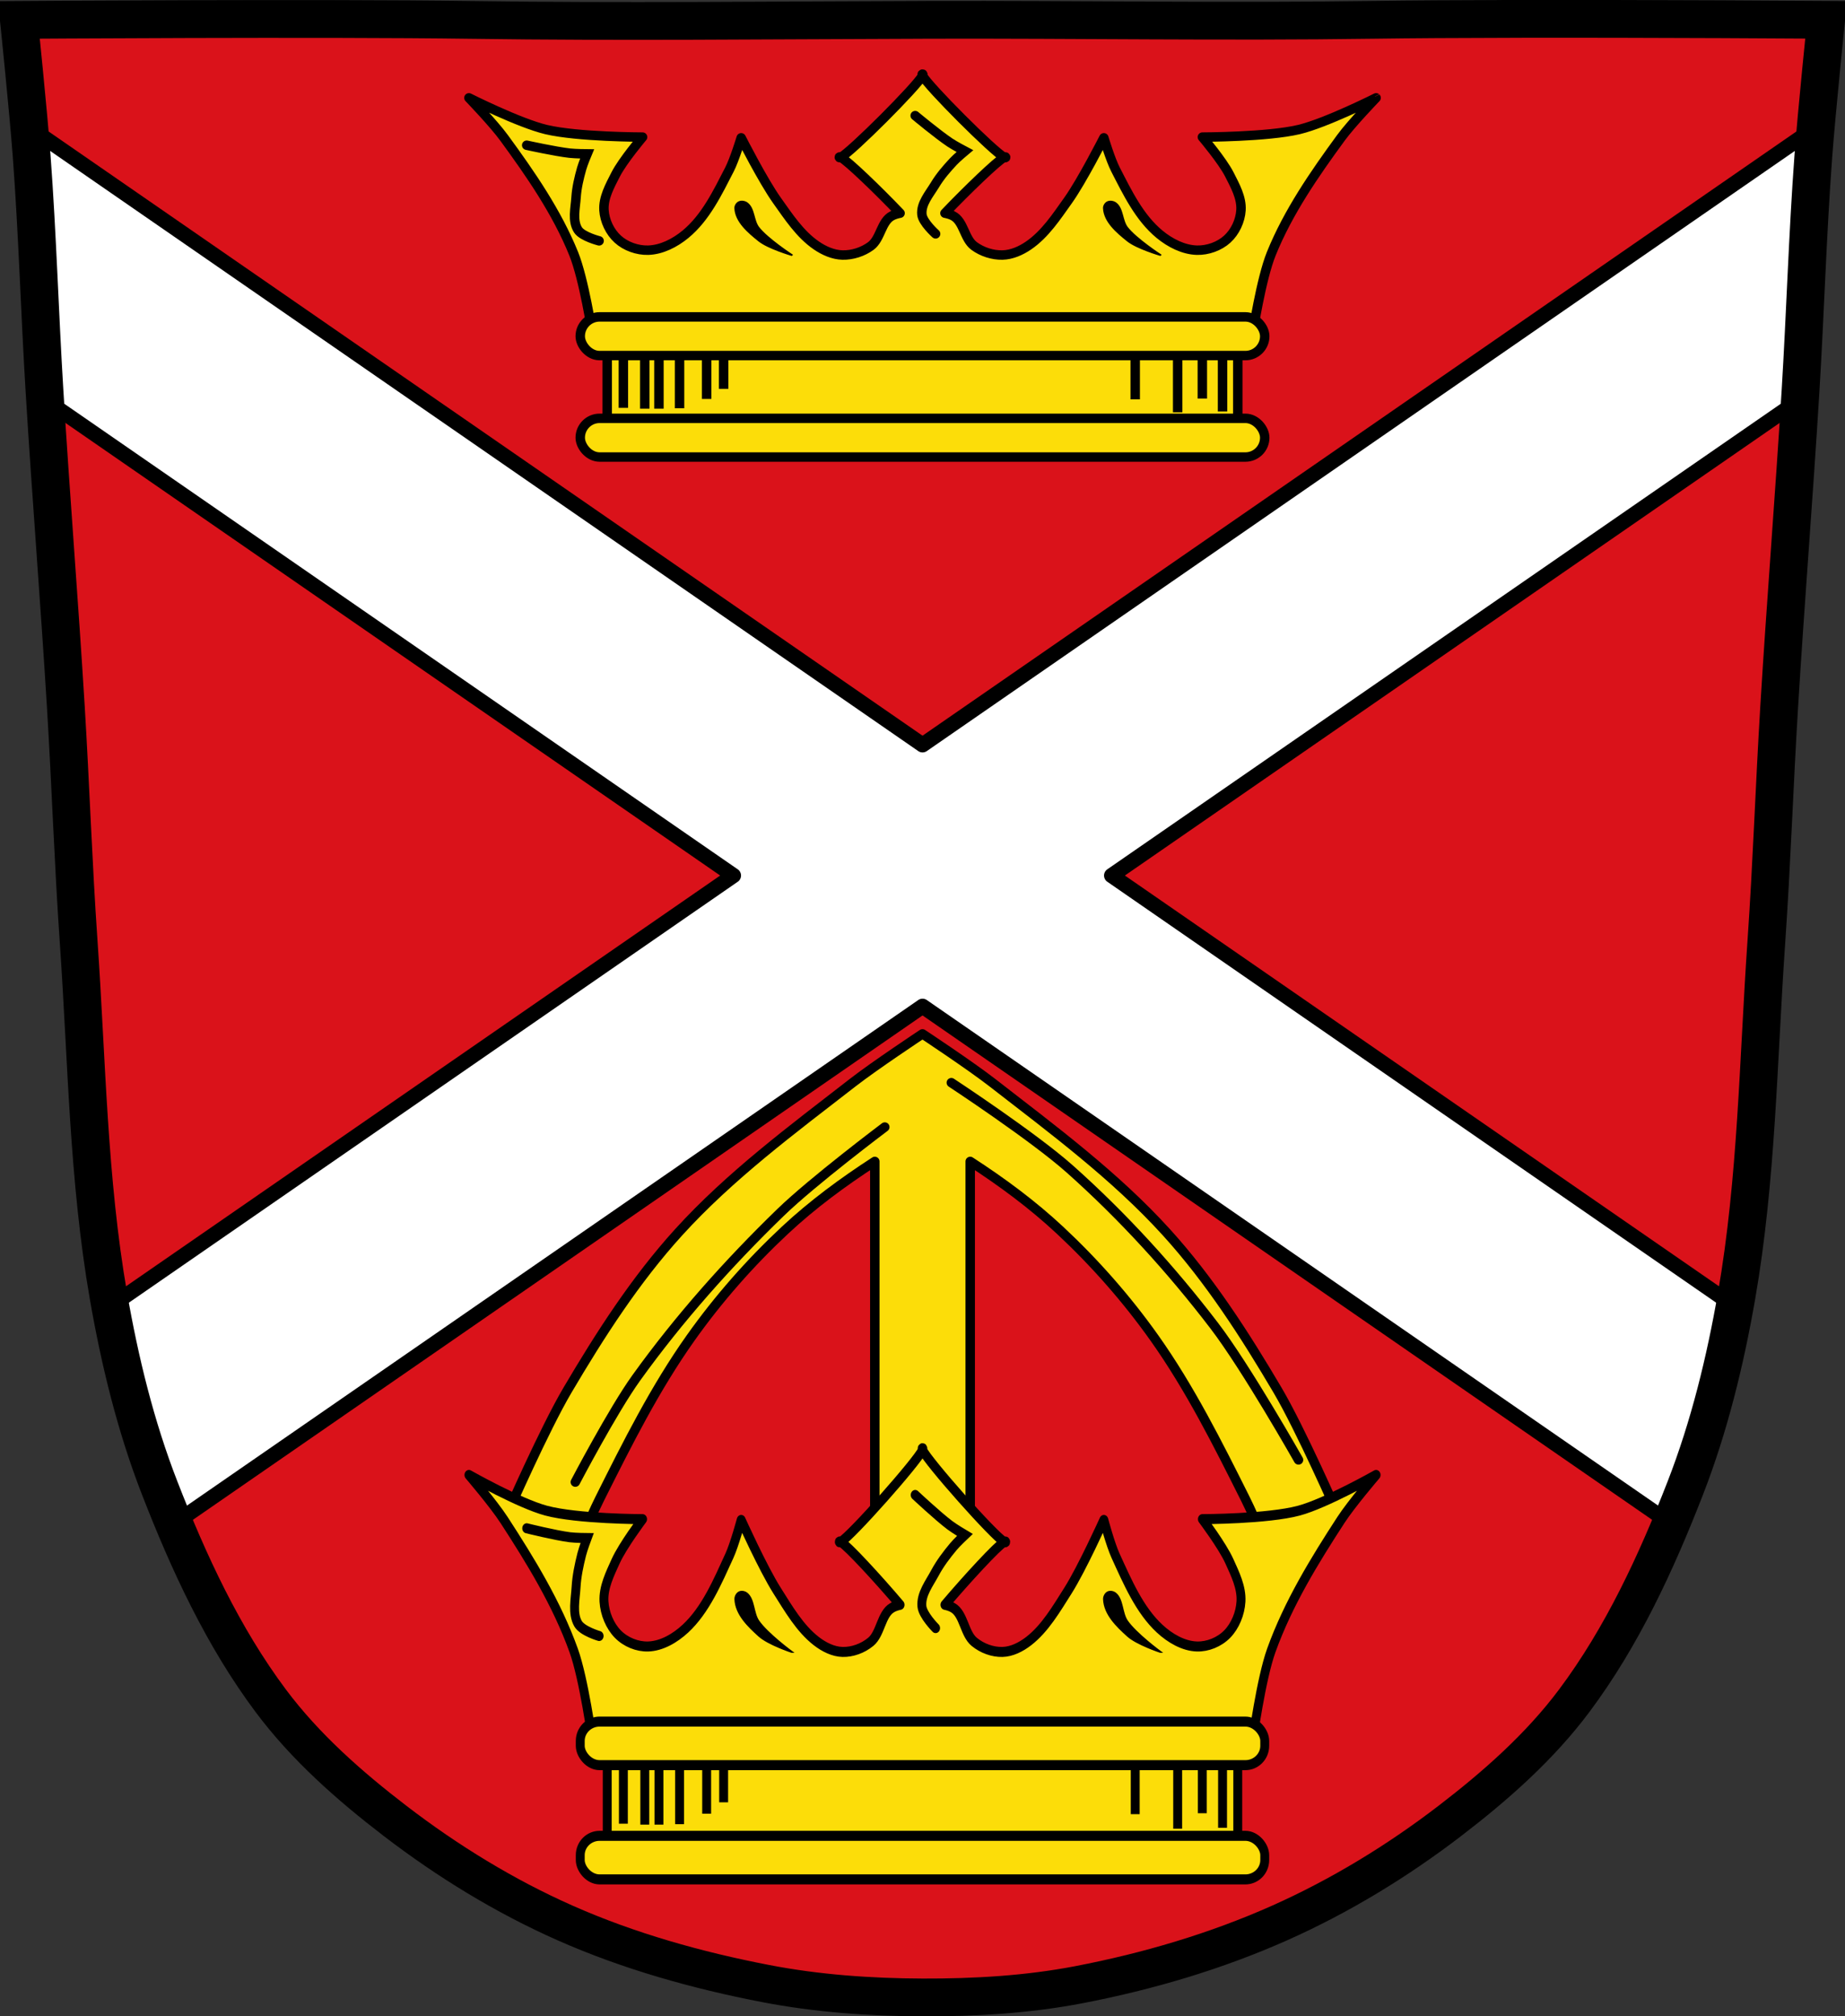 <svg xmlns="http://www.w3.org/2000/svg" viewBox="0 0 977.12 1067.6"><rect x="0" y="0" width="977.12" height="1067.6" fill="#333333" stroke="none"/><path d="M798.39 10.02c-26.17.053-51.02.198-70.798.478-79.11 1.122-156.7-.214-235.05 0-2.653.007-5.305.036-7.958.043-78.35.214-155.94 1.122-235.05 0-79.11-1.122-239.53 0-239.53 0s4.995 48.18 6.784 72.32c3.067 41.38 4.256 82.87 6.784 124.29 3.405 55.766 7.902 111.49 11.307 167.25 2.529 41.41 3.91 82.9 6.784 124.29 4.346 62.59 5.02 125.75 15.786 187.56 6.02 34.562 14.418 68.979 27.14 101.67 15.355 39.473 33.473 78.71 58.839 112.63 18.288 24.456 41.648 45.04 65.884 63.62 27.747 21.272 57.962 39.816 89.93 53.968 33.818 14.97 69.917 25.08 106.24 32.09 27.334 5.278 55.35 7.255 83.19 7.349 27.662.094 55.55-1.52 82.71-6.741 36.46-7.01 72.54-17.626 106.46-32.746 31.934-14.235 62.23-32.696 89.98-53.968 24.24-18.58 47.595-39.17 65.884-63.62 25.365-33.919 43.484-73.16 58.839-112.63 12.718-32.695 21.12-67.16 27.14-101.72 10.762-61.814 11.44-124.97 15.786-187.56 2.874-41.39 4.256-82.87 6.784-124.29 3.405-55.766 7.902-111.44 11.307-167.21 2.529-41.41 3.717-82.909 6.784-124.29 1.79-24.14 6.784-72.32 6.784-72.32s-90.24-.636-168.73-.478" fill="#da121a"/><g stroke="#000"><g stroke-width="5"><path d="M488.55 547.41s-25.11 16.619-37 25.844c-32.03 24.857-64.967 49.26-92.22 79.28-22.858 25.18-41.464 54.15-58.75 83.44-12.285 20.816-31.719 65.19-31.719 65.19l34.06 25.875s9.233-22.601 14.688-33.5c14.598-29.17 29.31-58.58 48.19-85.19 14.615-20.597 31.447-39.733 49.906-56.969 14.604-13.637 30.817-25.571 47.594-36.438v204.44h50.53v-204.44c16.769 10.863 32.965 22.807 47.563 36.438 18.459 17.236 35.32 36.37 49.938 56.969 18.876 26.603 33.589 56.02 48.19 85.19 5.454 10.899 14.688 33.5 14.688 33.5l34.06-25.875s-19.433-44.37-31.719-65.19c-17.286-29.29-35.892-58.26-58.75-83.44-27.25-30.02-60.19-54.42-92.22-79.28-11.888-9.225-37.03-25.844-37.03-25.844z" fill="#fcdd09" stroke-linejoin="round"/><g fill="none" stroke-linecap="round"><path d="M304.69 784.72s19.86-37.906 32.31-55.22c22.605-31.437 48.566-60.58 76.37-87.53 17.08-16.561 55.22-45.23 55.22-45.23M687.7 772.97s-27.65-48.855-44.646-71.08c-22.812-29.832-48.33-57.844-76.37-82.83-19.357-17.251-62.857-45.821-62.857-45.821"/></g></g><path d="M15.515 67.41c.495 5.623.952 11.02 1.281 15.469 3.067 41.38 4.253 82.87 6.781 124.28.09 1.48.189 2.958.281 4.438l364.59 251.97-330.03 228.09c5.944 32.747 14.1 65.29 26.16 96.28a860.649 860.649 0 0 0 7.594 18.813l396.41-273.97 396.37 273.94a862.997 862.997 0 0 0 7.594-18.844c12.05-30.967 20.21-63.5 26.16-96.22l-330-228.09 364.56-251.94c.093-1.5.19-3 .281-4.5 2.529-41.41 3.714-82.934 6.781-124.31.329-4.436.787-9.795 1.281-15.406l-473.03 326.97L15.519 67.41z" fill="#fff" stroke-linejoin="round" stroke-width="8"/><path d="M798.39 10.02c-26.17.053-51.02.198-70.798.478-79.11 1.122-156.7-.214-235.05 0-2.653.007-5.305.036-7.958.043-78.35.214-155.94 1.122-235.05 0-79.11-1.122-239.53 0-239.53 0s4.995 48.18 6.784 72.32c3.067 41.38 4.256 82.87 6.784 124.29 3.405 55.766 7.902 111.49 11.307 167.25 2.529 41.41 3.91 82.9 6.784 124.29 4.346 62.59 5.02 125.75 15.786 187.56 6.02 34.562 14.418 68.979 27.14 101.67 15.355 39.473 33.473 78.71 58.839 112.63 18.288 24.456 41.648 45.04 65.884 63.62 27.747 21.272 57.962 39.816 89.93 53.968 33.818 14.97 69.917 25.08 106.24 32.09 27.334 5.278 55.35 7.255 83.19 7.349 27.662.094 55.55-1.52 82.71-6.741 36.46-7.01 72.54-17.626 106.46-32.746 31.934-14.235 62.23-32.696 89.98-53.968 24.24-18.58 47.595-39.17 65.884-63.62 25.365-33.919 43.484-73.16 58.839-112.63 12.718-32.695 21.12-67.16 27.14-101.72 10.762-61.814 11.44-124.97 15.786-187.56 2.874-41.39 4.256-82.87 6.784-124.29 3.405-55.766 7.902-111.44 11.307-167.21 2.529-41.41 3.717-82.909 6.784-124.29 1.79-24.14 6.784-72.32 6.784-72.32s-90.24-.636-168.73-.478z" fill="none" stroke-width="20"/><g stroke-width="5"><path fill="#fcdd09" stroke-linejoin="round" d="M321.58 177.06h333.95v56.929H321.58z"/><g fill="none" stroke-linecap="square"><path d="M330.14 213.44v-31.05M341.48 213.87v-31.05M348.98 213.87v-31.904M359.9 213.66v-31.904M374.24 208.73v-27.19M383.24 203.38v-21.412M601.21 208.95v-27.836M623.7 215.8v-33.617M636.76 208.52v-27.836M647.46 215.37v-33.617"/></g><path d="M488.56 39.22c-.278 0-.25.294 0 .781.25-.487.278-.781 0-.781zm0 .781c-2.87 5.58-37.701 40.41-43.28 43.28 3.656 1.88 19.838 17.475 31.406 29.594-1.557.3-2.988.731-4.188 1.344-5.833 2.98-6.06 12.193-11.344 16.06-4.223 3.092-9.736 4.87-14.969 4.75-4.927-.113-9.813-2.303-13.875-5.094-8.671-5.957-14.672-15.185-20.781-23.75-7.406-10.384-19-33.22-19-33.22s-3.485 11.508-6.219 16.813c-6.34 12.301-12.652 25.527-23.344 34.31-5.519 4.535-12.579 8.183-19.719 8.375-5.695.153-11.846-2.01-16.06-5.844-4.19-3.807-6.949-9.663-7.313-15.313-.427-6.644 3.199-13.07 6.219-19 3.676-7.224 14.219-19.719 14.219-19.719s-34.47-.036-51.09-4c-14.333-3.417-40.875-16.781-40.875-16.781s13.05 13.569 18.594 21.16c14.08 19.257 27.916 39.24 36.875 61.34 5.443 13.433 9.875 42.34 9.875 42.34l159.53.906v.188l15.344-.094 15.313.094v-.188l159.56-.906s4.401-28.911 9.844-42.34c8.959-22.11 22.797-42.09 36.875-61.34 5.547-7.587 18.625-21.16 18.625-21.16S702.24 65.17 687.907 68.587c-16.623 3.964-51.12 4-51.12 4s10.574 12.494 14.25 19.719c3.02 5.933 6.615 12.356 6.188 19-.363 5.649-3.092 11.506-7.281 15.313-4.217 3.832-10.367 5.997-16.06 5.844-7.14-.192-14.2-3.84-19.719-8.375-10.692-8.786-17.04-22.01-23.375-34.31-2.734-5.305-6.188-16.813-6.188-16.813s-11.594 22.835-19 33.22c-6.109 8.565-12.141 17.793-20.813 23.75-4.062 2.791-8.948 4.981-13.875 5.094-5.233.12-10.746-1.658-14.969-4.75-5.285-3.87-5.48-13.08-11.313-16.06-1.197-.612-2.63-1.044-4.188-1.344 11.568-12.12 27.75-27.714 31.406-29.594-5.58-2.87-40.41-37.701-43.28-43.28zm43.28 43.28c.487.25.781.278.781 0s-.294-.25-.781 0zm-86.56 0c-.487-.25-.781-.278-.781 0s.294.25.781 0z" fill="#fcdd09" stroke-linejoin="round" stroke-linecap="round"/></g><path d="M419.2 134.96s-12.861-8.43-17.505-14.386c-2.943-3.774-2.253-10.183-6.137-12.978-1.151-.828-2.949-1.122-4.225-.503-1.097.532-1.961 1.9-1.911 3.119.289 7.097 7.04 12.756 12.575 17.203 4.883 3.92 17.203 7.545 17.203 7.545zM614.43 134.96s-12.861-8.43-17.505-14.386c-2.943-3.774-2.253-10.183-6.137-12.978-1.151-.828-2.949-1.122-4.225-.503-1.097.532-1.961 1.9-1.911 3.119.289 7.097 7.04 12.756 12.575 17.203 4.883 3.92 17.203 7.545 17.203 7.545z"/><g stroke-linecap="round" stroke-width="5"><g fill="none"><path d="M495.5 123.82s-6.837-6.08-7.256-10.244c-.576-5.725 4-10.864 6.971-15.792 2.684-4.453 6.124-8.437 9.675-12.236 1.88-2.01 6.118-5.549 6.118-5.549s-5.424-2.853-7.967-4.553c-6.435-4.302-18.353-14.227-18.353-14.227M317.29 127.53s-8.866-2.261-11.15-5.767c-3.141-4.821-1.435-11.488-1.06-17.23.339-5.188 1.566-10.307 2.975-15.312.746-2.65 2.886-7.739 2.886-7.739s-6.129-.043-9.168-.385c-7.692-.866-22.837-4.21-22.837-4.21"/></g><g fill="#fcdd09" stroke-linejoin="round" transform="translate(47.39 2)"><rect width="362.51" height="20.487" x="259.91" y="165.78" rx="10.244" ry="10.243"/><rect width="362.51" height="20.487" x="259.91" y="219.5" rx="10.244" ry="10.243"/></g></g><g stroke-width="4.712"><path fill="#fcdd09" stroke-linejoin="round" d="M-239.44 556.85H94.51v56.93h-333.95z" transform="matrix(1 0 0 1.126 561.02 294.96)"/><g fill="none" stroke-linecap="square"><path d="M-230.88 593.23v-31.05M-219.54 593.66v-31.05M-212.04 593.66v-31.904M-201.12 593.45v-31.904M-186.77 588.52v-27.19M-177.78 583.17v-21.412M40.2 588.74v-27.836M62.68 595.59v-33.617M75.74 588.31v-27.836M86.45 595.16v-33.617" transform="matrix(1 0 0 1.126 561.02 294.96)"/></g><path d="M-72.46 419.01c-.278 0-.25.294 0 .781.25-.487.278-.781 0-.781zm0 .781c-2.87 5.58-37.701 40.41-43.28 43.28 3.656 1.88 19.838 17.475 31.406 29.594-1.557.3-2.988.731-4.188 1.344-5.833 2.98-6.06 12.193-11.344 16.06-4.223 3.092-9.736 4.87-14.969 4.75-4.927-.113-9.813-2.303-13.875-5.094-8.672-5.957-14.672-15.185-20.781-23.75-7.406-10.384-19-33.22-19-33.22s-3.485 11.508-6.219 16.813c-6.34 12.301-12.652 25.527-23.344 34.31-5.518 4.535-12.579 8.183-19.719 8.375-5.695.153-11.846-2.01-16.06-5.844-4.19-3.807-6.949-9.663-7.313-15.313-.427-6.644 3.199-13.07 6.219-19 3.676-7.224 14.219-19.719 14.219-19.719s-34.47-.036-51.09-4c-14.333-3.417-40.875-16.781-40.875-16.781s13.05 13.569 18.594 21.16c14.08 19.257 27.916 39.24 36.875 61.34 5.443 13.433 9.875 42.34 9.875 42.34l159.53.906v.188l15.344-.094 15.313.094v-.188l159.56-.906s4.401-28.911 9.844-42.34c8.959-22.11 22.797-42.09 36.875-61.34 5.547-7.587 18.625-21.16 18.625-21.16s-26.542 13.364-40.875 16.781c-16.623 3.964-51.12 4-51.12 4s10.574 12.494 14.25 19.719c3.02 5.933 6.615 12.356 6.188 19-.363 5.649-3.092 11.506-7.281 15.313-4.217 3.832-10.367 5.997-16.06 5.844-7.14-.192-14.2-3.84-19.719-8.375-10.692-8.786-17.04-22.01-23.375-34.31-2.734-5.305-6.188-16.813-6.188-16.813s-11.594 22.835-19 33.22c-6.109 8.565-12.141 17.793-20.812 23.75-4.062 2.791-8.948 4.981-13.875 5.094-5.233.12-10.746-1.658-14.969-4.75-5.285-3.87-5.48-13.08-11.313-16.06-1.197-.612-2.63-1.044-4.188-1.344 11.568-12.12 27.75-27.714 31.406-29.594-5.58-2.87-40.41-37.701-43.28-43.28zm43.28 43.28c.487.25.781.278.781 0s-.294-.25-.781 0zm-86.56 0c-.487-.25-.781-.278-.781 0s.294.25.781 0z" fill="#fcdd09" stroke-linejoin="round" stroke-linecap="round" transform="matrix(1 0 0 1.126 561.02 294.96)"/></g><g stroke-width=".942"><path d="M-141.82 514.75s-12.861-8.43-17.505-14.386c-2.943-3.774-2.253-10.183-6.137-12.978-1.151-.828-2.949-1.122-4.225-.503-1.097.532-1.961 1.9-1.911 3.119.289 7.097 7.04 12.756 12.575 17.203 4.883 3.92 17.203 7.545 17.203 7.545zM53.41 514.75s-12.861-8.43-17.505-14.386c-2.943-3.774-2.253-10.183-6.137-12.978-1.151-.828-2.949-1.122-4.225-.503-1.097.532-1.961 1.9-1.911 3.119.289 7.097 7.04 12.756 12.575 17.203 4.883 3.92 17.203 7.545 17.203 7.545z" transform="matrix(1 0 0 1.126 561.02 294.96)"/></g><g stroke-linecap="round" stroke-width="4.712"><g fill="none"><path d="M-65.52 503.61s-6.837-6.08-7.256-10.244c-.576-5.725 4-10.864 6.971-15.792 2.684-4.453 6.124-8.437 9.675-12.236 1.88-2.01 6.118-5.549 6.118-5.549s-5.424-2.853-7.967-4.553c-6.435-4.302-18.353-14.227-18.353-14.227M-243.72 507.32s-8.866-2.261-11.15-5.767c-3.141-4.821-1.435-11.488-1.06-17.23.339-5.188 1.566-10.307 2.975-15.312.746-2.65 2.886-7.739 2.886-7.739s-6.129-.043-9.168-.385c-7.692-.866-22.837-4.21-22.837-4.21" transform="matrix(1 0 0 1.126 561.02 294.96)"/></g><g fill="#fcdd09" stroke-linejoin="round" transform="matrix(1 0 0 1.126 561.02 294.96)"><rect rx="10.244" ry="9.1" y="547.57" x="-253.72" height="20.487" width="362.51"/><rect rx="10.244" ry="9.1" y="601.29" x="-253.72" height="20.487" width="362.51"/></g></g></g></svg>